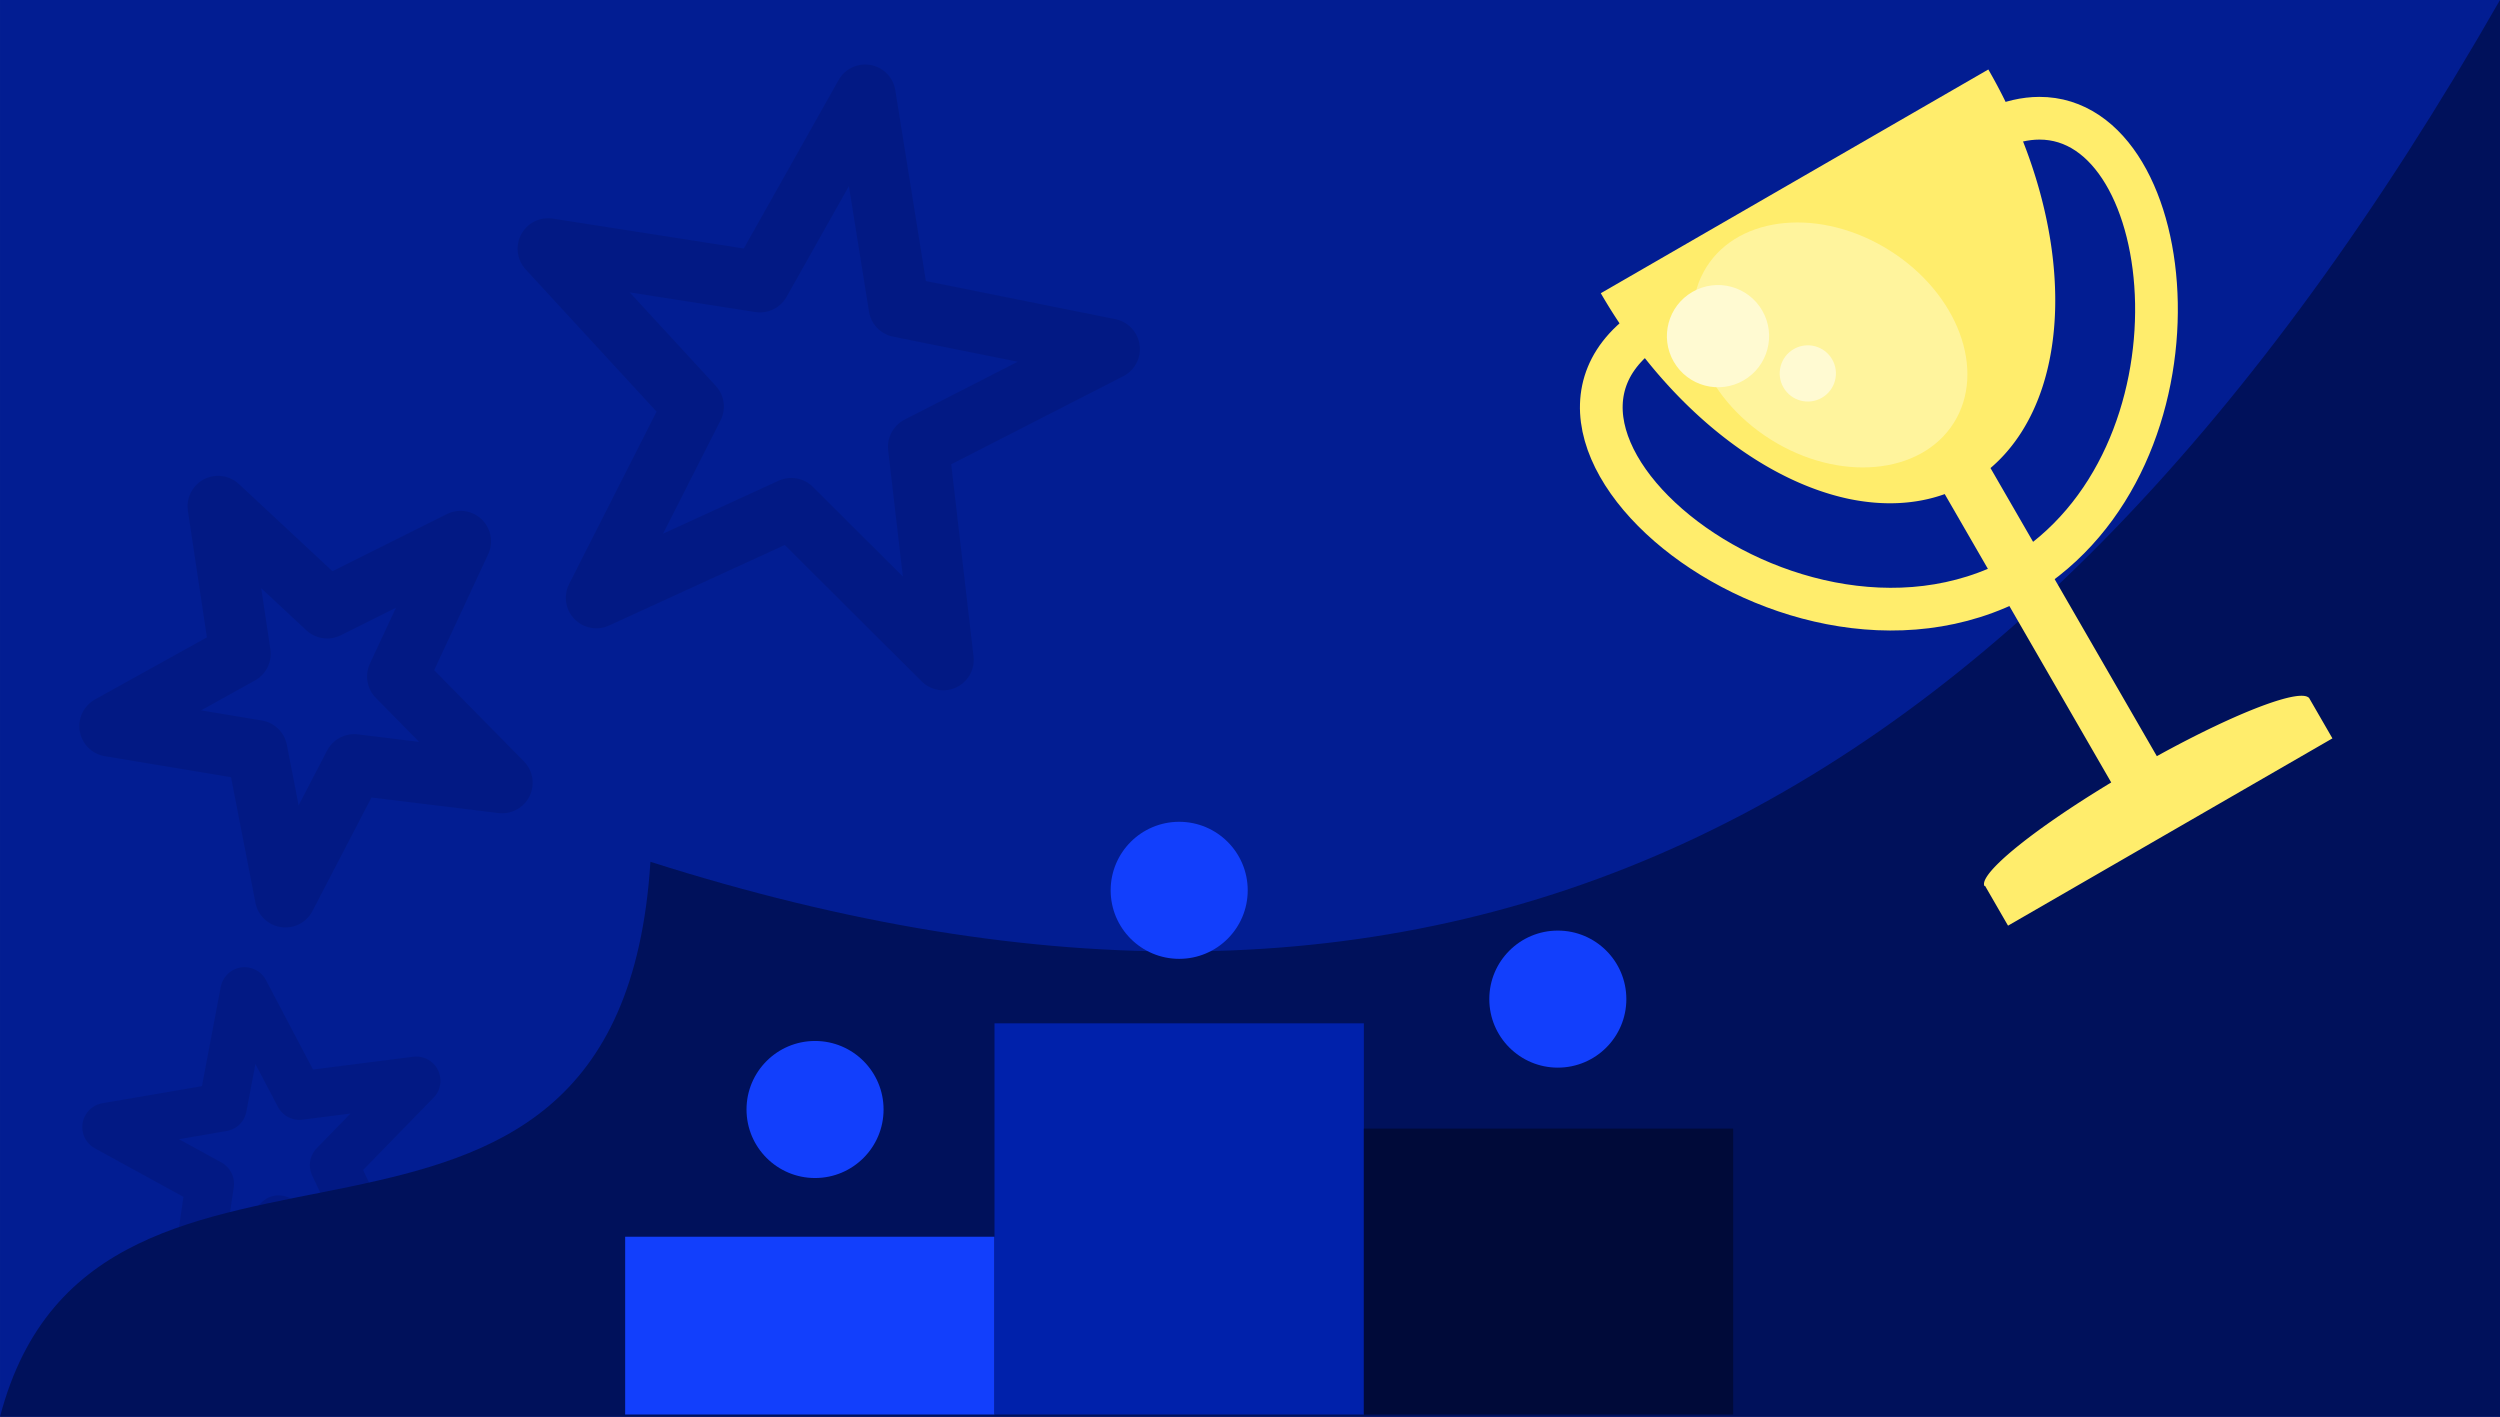 <?xml version="1.0" encoding="UTF-8" standalone="no"?>
<!-- Created with Inkscape (http://www.inkscape.org/) -->

<svg
   xmlns:dc="http://purl.org/dc/elements/1.1/"
   xmlns:cc="http://creativecommons.org/ns#"
   xmlns:rdf="http://www.w3.org/1999/02/22-rdf-syntax-ns#"
   xmlns:svg="http://www.w3.org/2000/svg"
   xmlns="http://www.w3.org/2000/svg"
   xmlns:sodipodi="http://sodipodi.sourceforge.net/DTD/sodipodi-0.dtd"
   xmlns:inkscape="http://www.inkscape.org/namespaces/inkscape"
   width="761"
   height="431.284"
   viewBox="0 0 201.348 114.111"
   version="1.1"
   id="svg8"
   sodipodi:docname="leaderboard.svg"
   inkscape:version="0.92.3 (2405546, 2018-03-11)">
  <defs
     id="defs2" />
  <sodipodi:namedview
     id="base"
     pagecolor="#ffffff"
     bordercolor="#666666"
     borderopacity="1.0"
     inkscape:pageopacity="0.0"
     inkscape:pageshadow="2"
     inkscape:zoom="1.4142136"
     inkscape:cx="542.84762"
     inkscape:cy="233.80486"
     inkscape:document-units="px"
     inkscape:current-layer="layer1"
     showgrid="false"
     units="px"
     showborder="true"
     inkscape:window-width="1920"
     inkscape:window-height="1017"
     inkscape:window-x="-8"
     inkscape:window-y="-8"
     inkscape:window-maximized="1"
     fit-margin-top="0"
     fit-margin-left="0"
     fit-margin-right="0"
     fit-margin-bottom="0"
     borderlayer="true"
     inkscape:pagecheckerboard="true" />
  <g
     inkscape:label="Layer 1"
     inkscape:groupmode="layer"
     id="layer1"
     transform="translate(166.158,-56.229)">
    <rect
       style="opacity:1;fill:#021d92;fill-opacity:1;fill-rule:nonzero;stroke:none;stroke-width:5.927;stroke-linecap:round;stroke-linejoin:round;stroke-miterlimit:4;stroke-dasharray:none;stroke-opacity:1;paint-order:normal"
       id="rect812"
       width="201.348"
       height="114.111"
       x="-166.158"
       y="56.229" />
    <path
       inkscape:transform-center-y="-0.67665903"
       inkscape:transform-center-x="0.60520215"
       d="m -118.24,94.57 -9.997,-3.458 -6.737,8.155 0.2,-10.576 -9.838,-3.887 10.12,-3.078 0.657,-10.558 6.055,8.674 10.244,-2.638 -6.378,8.439 z"
       inkscape:randomized="0"
       inkscape:rounded="0"
       inkscape:flatsided="false"
       sodipodi:arg2="1.2971307"
       sodipodi:arg1="0.66881216"
       sodipodi:r2="5.9300413"
       sodipodi:r1="14.78474"
       sodipodi:cy="85.402718"
       sodipodi:cx="-129.83954"
       sodipodi:sides="5"
       id="path835"
       style="opacity:0.164;fill:none;fill-opacity:1;fill-rule:nonzero;stroke:#010b3b;stroke-width:4.345;stroke-linecap:round;stroke-linejoin:round;stroke-miterlimit:4;stroke-dasharray:none;stroke-opacity:1;paint-order:normal"
       sodipodi:type="star"
       transform="matrix(0.89,0.112,-0.112,0.89,-19.379,87.724)" />
    <path
       style="opacity:1;fill:#00115b;fill-opacity:1;fill-rule:nonzero;stroke:none;stroke-width:5.927;stroke-linecap:round;stroke-linejoin:round;stroke-miterlimit:4;stroke-dasharray:none;stroke-opacity:1;paint-order:normal"
       d="m -113.773,125.639 c 62.726,19.953 109.775,-0.885 148.963,-69.41 V 170.34 h -201.348 c 7.765,-29.758 49.85,-4.756 52.385,-44.701 z"
       id="rect814"
       inkscape:connector-curvature="0"
       sodipodi:nodetypes="ccccc" />
    <circle
       style="opacity:1;fill:#123ffc;fill-opacity:1;fill-rule:nonzero;stroke:none;stroke-width:5.927;stroke-linecap:round;stroke-linejoin:round;stroke-miterlimit:4;stroke-dasharray:none;stroke-opacity:1;paint-order:normal"
       id="path817"
       cx="-40.692"
       cy="136.697"
       r="5.519" />
    <circle
       r="5.519"
       cy="127.935"
       cx="-71.187"
       id="circle819"
       style="opacity:1;fill:#123ffc;fill-opacity:1;fill-rule:nonzero;stroke:none;stroke-width:5.927;stroke-linecap:round;stroke-linejoin:round;stroke-miterlimit:4;stroke-dasharray:none;stroke-opacity:1;paint-order:normal" />
    <circle
       style="opacity:1;fill:#123ffc;fill-opacity:1;fill-rule:nonzero;stroke:none;stroke-width:5.927;stroke-linecap:round;stroke-linejoin:round;stroke-miterlimit:4;stroke-dasharray:none;stroke-opacity:1;paint-order:normal"
       id="circle821"
       cx="-100.515"
       cy="145.587"
       r="5.519" />
    <rect
       style="opacity:1;fill:#123ffc;fill-opacity:1;fill-rule:nonzero;stroke:none;stroke-width:5.927;stroke-linecap:round;stroke-linejoin:round;stroke-miterlimit:4;stroke-dasharray:none;stroke-opacity:1;paint-order:normal"
       id="rect823"
       width="29.747"
       height="14.319"
       x="-115.808"
       y="155.835" />
    <rect
       y="138.647"
       x="-86.061"
       height="31.507"
       width="29.747"
       id="rect825"
       style="opacity:1;fill:#0021ab;fill-opacity:1;fill-rule:nonzero;stroke:none;stroke-width:5.927;stroke-linecap:round;stroke-linejoin:round;stroke-miterlimit:4;stroke-dasharray:none;stroke-opacity:1;paint-order:normal" />
    <rect
       style="opacity:1;fill:#000a39;fill-opacity:1;fill-rule:nonzero;stroke:none;stroke-width:5.927;stroke-linecap:round;stroke-linejoin:round;stroke-miterlimit:4;stroke-dasharray:none;stroke-opacity:1;paint-order:normal"
       id="rect827"
       width="29.747"
       height="23.028"
       x="-56.314"
       y="147.125" />
    <path
       style="opacity:1;fill:none;fill-opacity:1;fill-rule:nonzero;stroke:#ffed6c;stroke-width:3.44;stroke-linecap:square;stroke-linejoin:miter;stroke-miterlimit:4;stroke-dasharray:none;stroke-opacity:1;paint-order:normal"
       d="m -1.917,65.752 c -2.253,0.008 -4.843,1.075 -7.697,3.545 -4.627,2.266 -3.826,5.853 -8.288,8.429 -4.461,2.576 -7.168,0.089 -11.443,2.963 -21.737,7.535 6.567,32.656 25.863,22.013 C 12.289,93.18 9.563,65.713 -1.917,65.752 Z"
       id="path831"
       inkscape:connector-curvature="0" />
    <path
       style="opacity:1;fill:#ffed6c;fill-opacity:1;fill-rule:nonzero;stroke:none;stroke-width:13;stroke-linecap:square;stroke-linejoin:miter;stroke-miterlimit:4;stroke-dasharray:none;stroke-opacity:1;paint-order:normal"
       d="M 604.297 21.115 L 545.408 55.115 L 486.518 89.115 A 106 68 60 0 0 561.861 151.615 A 106 68 60 0 0 591.047 150.164 L 641.646 237.805 A 8.132 57.01 60 0 0 624.312 248.975 A 8.132 57.01 60 0 0 603.146 269.326 L 603.303 269.236 L 610.285 281.33 L 708.877 224.408 L 701.717 212.008 L 701.664 212.037 A 8.132 57.01 60 0 0 673.684 220.469 A 8.132 57.01 60 0 0 655.508 229.812 L 604.955 142.252 A 106 68 60 0 0 620.752 117.615 A 106 68 60 0 0 604.297 21.115 z "
       transform="matrix(0.265,0,0,0.265,-166.158,56.229)"
       id="path841" />
    <ellipse
       cy="28.931"
       cx="-81.073"
       id="circle859"
       style="opacity:1;fill:#fff49d;fill-opacity:1;fill-rule:nonzero;stroke:none;stroke-width:5.927;stroke-linecap:round;stroke-linejoin:round;stroke-miterlimit:4;stroke-dasharray:none;stroke-opacity:1;paint-order:normal"
       rx="8.994"
       ry="11.772"
       transform="rotate(-57.773)" />
    <circle
       style="opacity:1;fill:#fffad2;fill-opacity:1;fill-rule:nonzero;stroke:none;stroke-width:5.927;stroke-linecap:round;stroke-linejoin:round;stroke-miterlimit:4;stroke-dasharray:none;stroke-opacity:1;paint-order:normal"
       id="path857"
       cx="-65.719"
       cy="58.246"
       r="4.116"
       transform="rotate(-30)" />
    <circle
       r="2.264"
       cy="64.463"
       cx="-60.956"
       id="circle849"
       style="opacity:1;fill:#fffad2;fill-opacity:1;fill-rule:nonzero;stroke:none;stroke-width:5.927;stroke-linecap:round;stroke-linejoin:round;stroke-miterlimit:4;stroke-dasharray:none;stroke-opacity:1;paint-order:normal"
       transform="rotate(-30)" />
    <path
       transform="matrix(1.11,-0.238,0.238,1.11,-16.977,-13.841)"
       sodipodi:type="star"
       style="opacity:0.164;fill:none;fill-opacity:1;fill-rule:nonzero;stroke:#010b3b;stroke-width:4.327;stroke-linecap:round;stroke-linejoin:round;stroke-miterlimit:4;stroke-dasharray:none;stroke-opacity:1;paint-order:normal"
       id="path837"
       sodipodi:sides="5"
       sodipodi:cx="-129.83954"
       sodipodi:cy="85.402718"
       sodipodi:r1="14.78474"
       sodipodi:r2="5.9300413"
       sodipodi:arg1="0.66881216"
       sodipodi:arg2="1.2971307"
       inkscape:flatsided="false"
       inkscape:rounded="0"
       inkscape:randomized="0"
       d="m -118.24,94.57 -9.997,-3.458 -6.737,8.155 0.2,-10.576 -9.838,-3.887 10.12,-3.078 0.657,-10.558 6.055,8.674 10.244,-2.638 -6.378,8.439 z"
       inkscape:transform-center-x="0.74015563"
       inkscape:transform-center-y="0.88151395" />
    <path
       inkscape:transform-center-y="-1.021589"
       inkscape:transform-center-x="-1.3119756"
       d="m -118.24,94.57 -9.997,-3.458 -6.737,8.155 0.2,-10.576 -9.838,-3.887 10.12,-3.078 0.657,-10.558 6.055,8.674 10.244,-2.638 -6.378,8.439 z"
       inkscape:randomized="0"
       inkscape:rounded="0"
       inkscape:flatsided="false"
       sodipodi:arg2="1.2971307"
       sodipodi:arg1="0.66881216"
       sodipodi:r2="5.9300413"
       sodipodi:r1="14.78474"
       sodipodi:cy="85.402718"
       sodipodi:cx="-129.83954"
       sodipodi:sides="5"
       id="path839"
       style="opacity:0.164;fill:none;fill-opacity:1;fill-rule:nonzero;stroke:#010b3b;stroke-width:3.008;stroke-linecap:round;stroke-linejoin:round;stroke-miterlimit:4;stroke-dasharray:none;stroke-opacity:1;paint-order:normal"
       sodipodi:type="star"
       transform="matrix(1.47,0.711,-0.711,1.47,150.861,54.42)" />
  </g>
</svg>
